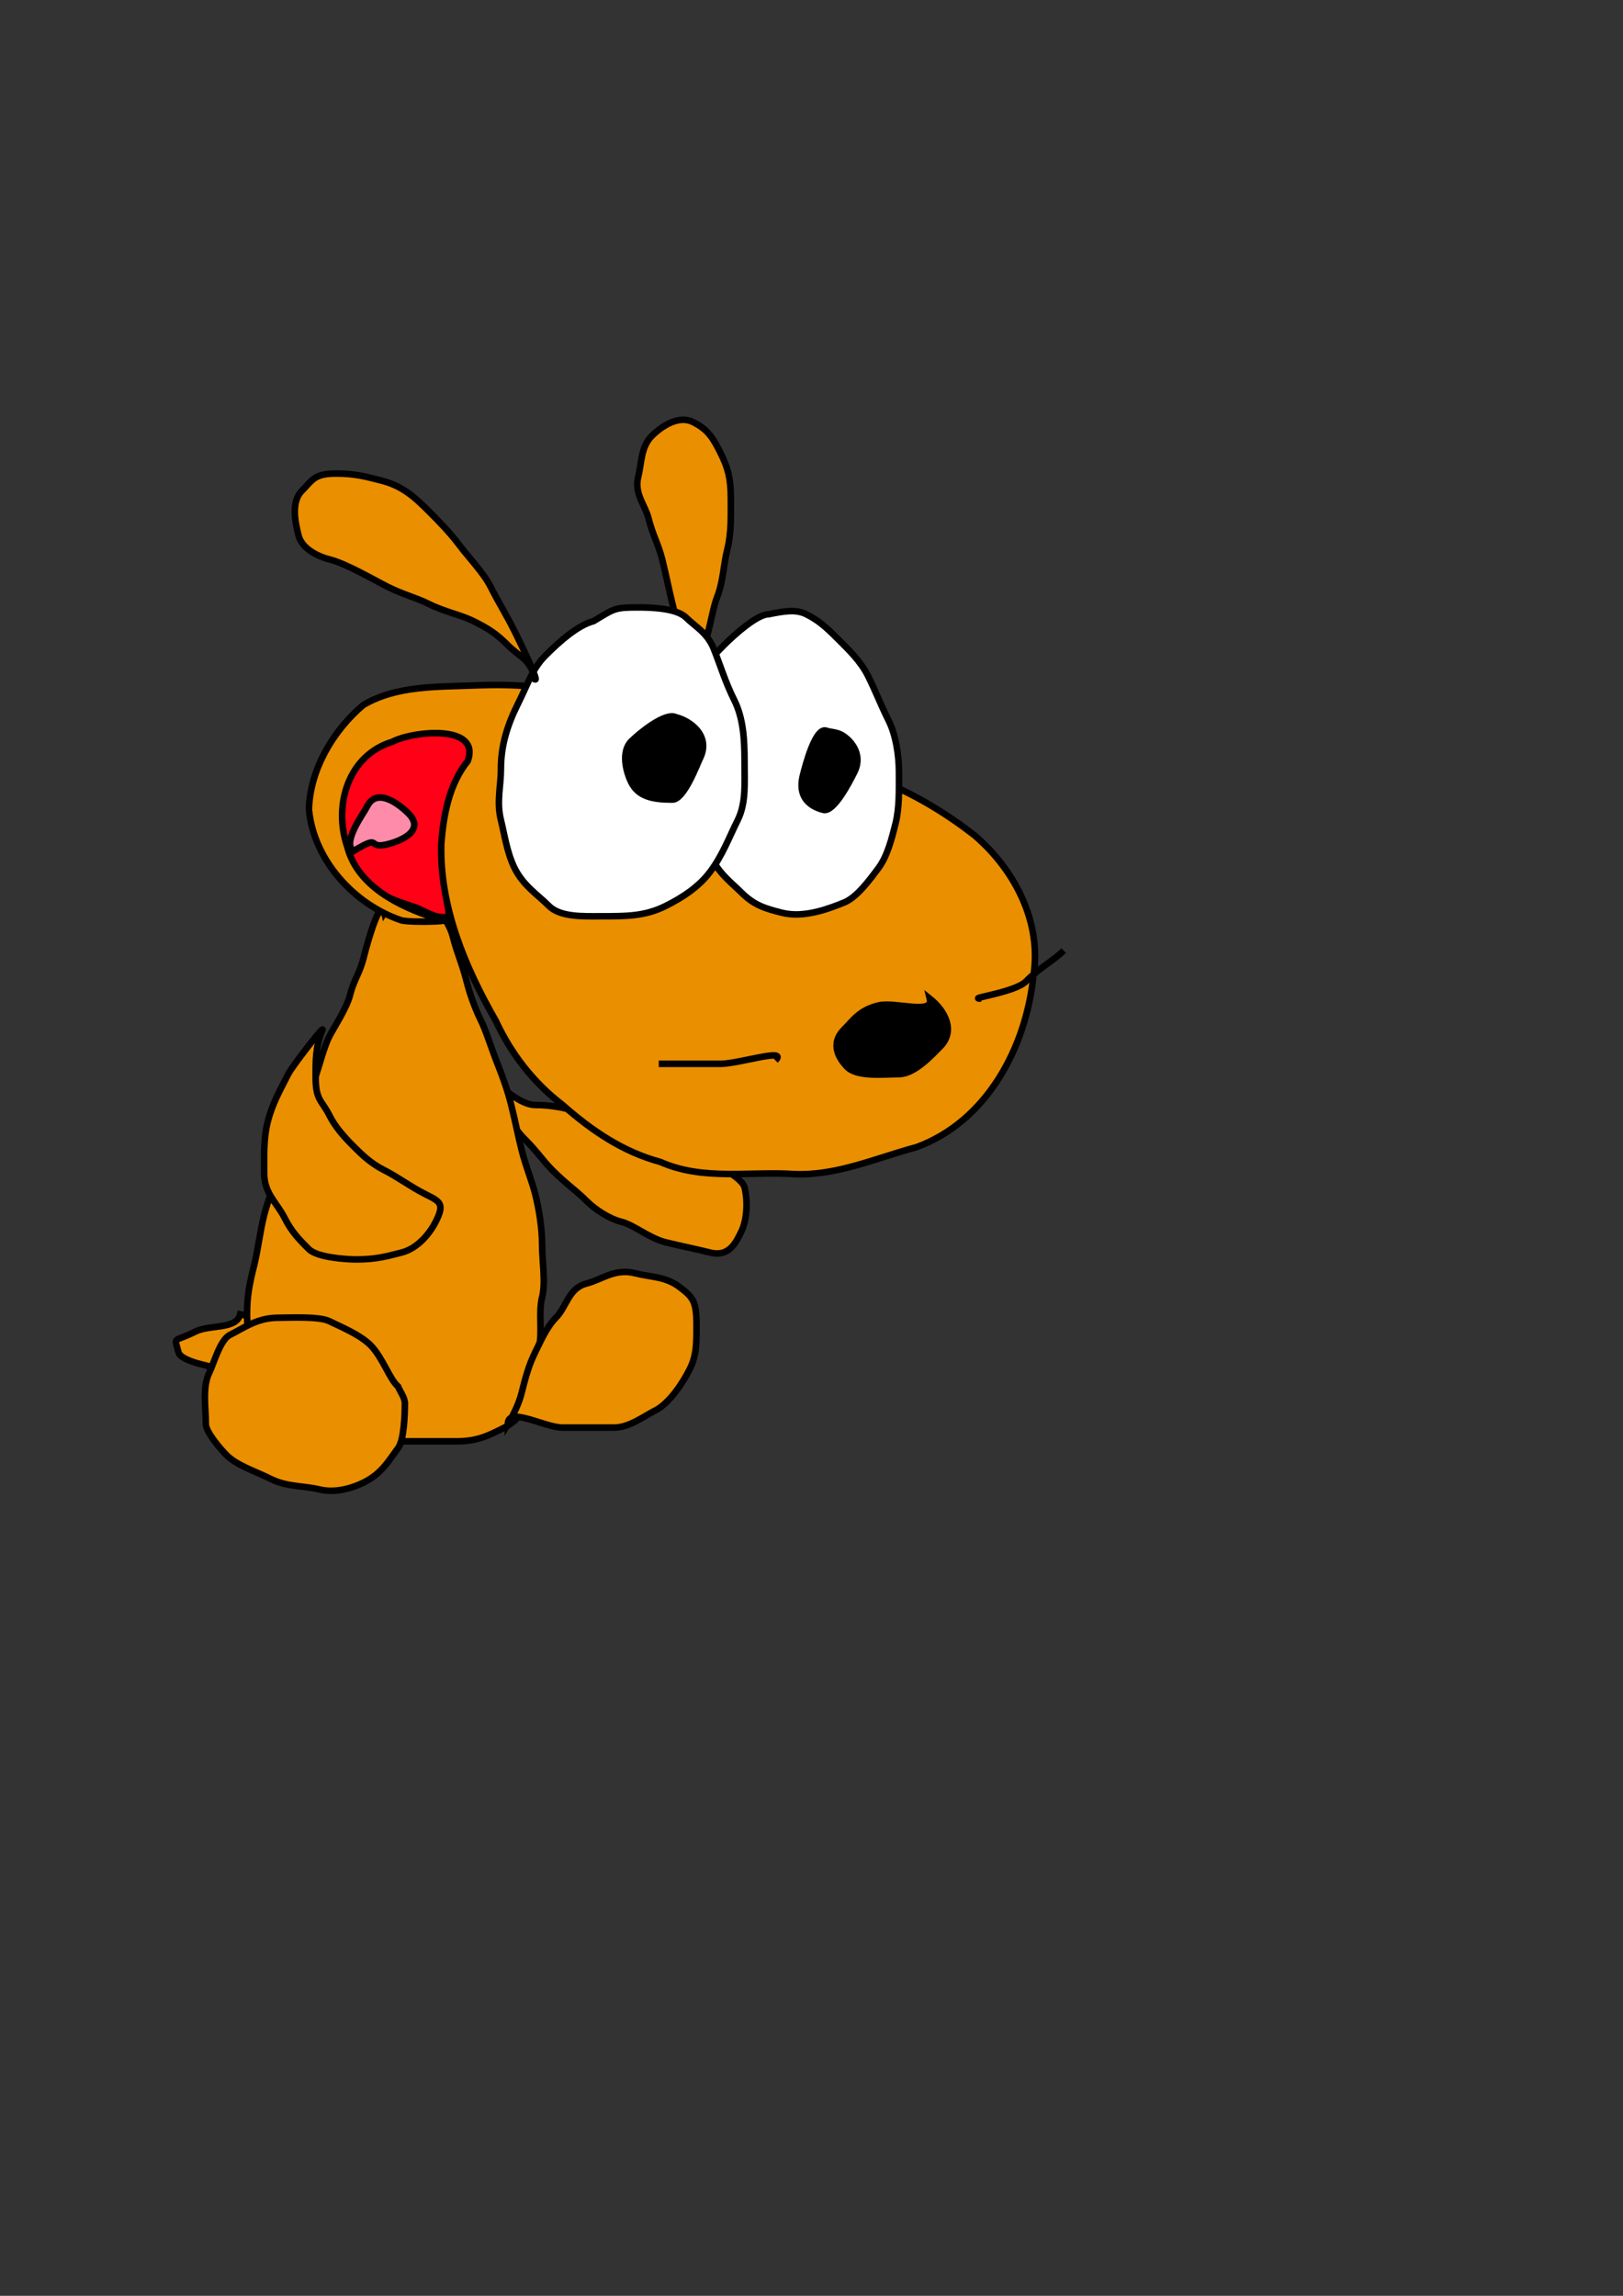 <?xml version="1.0" encoding="UTF-8" standalone="no"?>
<!-- Created with Inkscape (http://www.inkscape.org/) -->
<svg
   xmlns:dc="http://purl.org/dc/elements/1.1/"
   xmlns:cc="http://creativecommons.org/ns#"
   xmlns:rdf="http://www.w3.org/1999/02/22-rdf-syntax-ns#"
   xmlns:svg="http://www.w3.org/2000/svg"
   xmlns="http://www.w3.org/2000/svg"
   xmlns:sodipodi="http://sodipodi.sourceforge.net/DTD/sodipodi-0.dtd"
   xmlns:inkscape="http://www.inkscape.org/namespaces/inkscape"
   width="744.094"
   height="1052.362"
   id="svg2"
   sodipodi:version="0.32"
   inkscape:version="0.46"
   sodipodi:docname="Bob1.svg"
   inkscape:output_extension="org.inkscape.output.svg.inkscape">
  <rect width="100%" height="100%" fill="#333333" stroke="none"/>
  <defs
     id="defs4">
    <inkscape:perspective
       sodipodi:type="inkscape:persp3d"
       inkscape:vp_x="0 : 526.18109 : 1"
       inkscape:vp_y="0 : 1000 : 0"
       inkscape:vp_z="744.09448 : 526.18109 : 1"
       inkscape:persp3d-origin="372.04724 : 350.78739 : 1"
       id="perspective10" />
  </defs>
  <sodipodi:namedview
     id="base"
     pagecolor="#ffffff"
     bordercolor="#666666"
     borderopacity="1.0"
     gridtolerance="10000"
     guidetolerance="10"
     objecttolerance="10"
     inkscape:pageopacity="0.0"
     inkscape:pageshadow="2"
     inkscape:zoom="0.6357127"
     inkscape:cx="379.3379"
     inkscape:cy="526.18109"
     inkscape:document-units="px"
     inkscape:current-layer="layer1"
     showgrid="false"
     inkscape:window-width="1280"
     inkscape:window-height="885"
     inkscape:window-x="0"
     inkscape:window-y="25" />
  <g
     inkscape:label="Layer 1"
     inkscape:groupmode="layer"
     id="layer1">
    <g
       id="g3221">
      <path
         id="path3195"
         d="M 213.933,487.642 C 213.933,480.51 221.474,499.902 226.517,504.945 C 233.499,511.927 235.089,516.663 240.675,522.249 C 246.651,528.225 248.723,531.87 253.259,536.406 C 259.724,542.871 263.85,545.424 268.989,550.563 C 272.739,554.313 279.297,558.646 284.72,560.001 C 290.819,561.526 297.507,567.524 305.169,569.44 C 311.278,570.967 319.183,572.55 325.619,574.159 C 334.447,576.366 337.55,569.174 339.776,564.721 C 342.638,558.997 342.828,550.187 341.349,544.271 C 340.327,540.181 329.431,534.379 327.192,533.26 C 318.991,529.159 313.704,525.955 305.169,523.822 C 298.232,522.087 291.322,520.044 286.293,517.529 C 279.706,514.236 271.061,510.969 265.843,509.664 C 258.551,507.841 252.835,506.518 245.394,506.518 C 239.602,506.518 232.875,500.668 228.09,497.08 C 222.704,493.04 221.241,492.027 213.933,487.642 z"
         style="fill:#ea8f00;fill-opacity:1;fill-rule:evenodd;stroke:#000000;stroke-width:3;stroke-linecap:butt;stroke-linejoin:miter;stroke-opacity:1;stroke-miterlimit:4;stroke-dasharray:none;opacity:1;color:#000000;marker:none;marker-start:none;marker-mid:none;marker-end:none;stroke-dashoffset:0;visibility:visible;display:inline;overflow:visible;enable-background:accumulate" />
      <path
         id="path3191"
         d="M 110.113,602.473 C 108.341,609.559 96.195,607.072 89.663,610.339 C 79.078,615.631 79.891,612.15 81.798,619.777 C 82.926,624.289 97.93,626.563 102.247,627.642 C 109.545,629.466 116.87,629.492 124.27,627.642 C 133.049,625.447 128.055,614.468 127.416,611.912 C 125.476,604.152 119.97,604.445 110.113,602.473 z"
         style="fill:#ea8f00;fill-opacity:1;fill-rule:evenodd;stroke:#000000;stroke-width:3;stroke-linecap:butt;stroke-linejoin:miter;stroke-opacity:1;stroke-miterlimit:4;stroke-dasharray:none;opacity:1;color:#000000;marker:none;marker-start:none;marker-mid:none;marker-end:none;stroke-dashoffset:0;visibility:visible;display:inline;overflow:visible;enable-background:accumulate" />
      <path
         id="path3179"
         d="M 176.18,418.428 C 174.359,411.145 168.563,431.594 166.742,438.877 C 164.837,446.498 162.273,448.887 160.45,456.181 C 158.934,462.246 152.882,471.317 151.012,475.057 C 147.638,481.804 145.95,491.473 143.146,497.08 C 139.397,504.579 136.761,511.609 135.281,517.529 C 133.504,524.637 129.054,529.852 127.416,536.406 C 125.396,544.485 122.631,550.828 121.124,556.855 C 119.088,564.998 118.378,572.558 116.405,580.451 C 114.382,588.543 113.259,594.02 113.259,602.473 C 113.259,612.663 116.187,616.196 119.551,622.923 C 123.235,630.291 121.434,634.244 127.416,640.226 C 133.611,646.422 134.226,648.35 143.146,652.811 C 149.549,656.012 154.016,657.101 162.023,659.103 C 169.229,660.904 177.471,660.676 185.618,660.676 C 193.484,660.676 201.349,660.676 209.214,660.676 C 219.142,660.676 224.103,657.95 231.237,654.384 C 237.648,651.178 241.553,644.761 243.821,640.226 C 246.753,634.362 245.372,624.583 246.967,618.204 C 248.885,610.533 246.695,601.989 248.54,594.608 C 250.255,587.749 248.54,578.125 248.54,571.013 C 248.54,563.126 247.208,554.672 245.394,547.417 C 243.811,541.086 241.064,534.816 239.102,526.968 C 237.35,519.959 236.399,514.582 234.383,506.518 C 232.654,499.605 230.384,493.376 228.09,487.642 C 225.417,480.957 222.844,472.429 220.225,467.192 C 217.702,462.146 215.273,455.25 213.933,449.889 C 211.872,441.644 209.507,436.903 207.641,429.439 C 205.968,422.749 200.355,415.861 196.63,412.136 C 191.239,406.746 188.164,406.93 180.899,410.563 C 178.165,411.93 177.753,415.806 176.18,418.428 z"
         style="fill:#ea8f00;fill-opacity:1;fill-rule:evenodd;stroke:#000000;stroke-width:3;stroke-linecap:butt;stroke-linejoin:miter;stroke-opacity:1;stroke-miterlimit:4;stroke-dasharray:none;opacity:1;color:#000000;marker:none;marker-start:none;marker-mid:none;marker-end:none;stroke-dashoffset:0;visibility:visible;display:inline;overflow:visible;enable-background:accumulate" />
      <path
         id="path3181"
         d="M 206.068,420.001 C 200.004,421.867 194.757,417.226 189.271,415.513 C 183.249,413.444 177.002,411.631 171.788,407.837 C 167.207,405.458 162.483,402.337 160.776,397.183 C 158.602,391.777 157.26,386.074 155.323,380.591 C 153.432,372.235 153.536,363.215 156.363,355.092 C 159.571,347.521 166.935,342.207 174.934,340.756 C 182.805,338.231 190.582,332.826 199.207,334.946 C 206.687,335.913 214.415,334.277 221.779,336.231 C 223.577,337.865 220.713,341.618 220.471,344.079 C 215.177,360.507 207.55,376.202 203.947,393.154 C 202.908,402.151 204.468,411.168 206.068,420.001 z"
         style="fill:#ff0017;fill-opacity:1;fill-rule:evenodd;stroke:#000000;stroke-width:3;stroke-linecap:butt;stroke-linejoin:miter;stroke-opacity:1;stroke-miterlimit:4;stroke-dasharray:none;opacity:1;color:#000000;marker:none;marker-start:none;marker-mid:none;marker-end:none;stroke-dashoffset:0;visibility:visible;display:inline;overflow:visible;enable-background:accumulate" />
      <path
         id="path3161"
         d="M 405.844,358.653 C 420.502,364.757 434.4,373.255 446.875,382.973 C 465.22,398.721 477.73,422.729 473.777,447.362 C 470.409,480.041 452.517,514.008 420.18,525.838 C 401.728,530.771 383.609,539.021 364.186,538.184 C 343.661,536.803 322.272,541.301 302.75,532.609 C 285.633,528.022 271.182,518.185 257.978,506.518 C 244.645,496.374 234.355,483.09 227.348,467.986 C 213.213,443.356 201.488,415.522 202.307,386.644 C 203.392,373.327 205.908,359.488 214.453,348.834 C 220.579,331.753 189.127,335.097 179.889,340.016 C 159.536,346.178 152.792,369.263 159.15,387.935 C 163.849,406.355 183.028,415.448 199.592,420.913 C 214.057,422.372 188.666,423.074 184.081,421.888 C 162.366,414.617 143.821,394.267 141.641,371.083 C 142.104,352.797 152.72,334.881 166.495,323.205 C 181.939,314.025 200.89,314.93 218.297,314.162 C 235.912,313.517 253.615,314.473 270.557,319.753 C 295.158,325.798 320.227,330.412 344.142,338.844 C 365.216,343.615 386.792,348.002 405.844,358.653 z"
         style="fill:#ea8f00;fill-opacity:1;fill-rule:evenodd;stroke:#000000;stroke-width:3;stroke-linecap:butt;stroke-linejoin:miter;stroke-miterlimit:4;stroke-dasharray:none;stroke-opacity:1" />
      <path
         id="path3165"
         d="M 317.754,297.304 C 323.891,303.441 325.541,281.767 328.765,273.709 C 331.562,266.717 331.621,259.136 333.484,251.686 C 335.356,244.196 335.057,236.168 335.057,228.09 C 335.057,218.927 333.483,213.931 330.338,207.641 C 326.701,200.368 324.428,196.821 317.754,193.484 C 310.051,189.632 301.276,197.377 298.877,199.776 C 293.769,204.884 294.229,212.075 292.585,218.652 C 290.686,226.247 295.84,231.671 297.304,237.529 C 299.262,245.36 301.804,249.235 303.596,256.405 C 305.354,263.436 306.747,270.581 308.315,276.855 C 310.649,286.191 310.625,288.393 317.754,297.304 z"
         style="fill:#ea8f00;fill-opacity:1;fill-rule:evenodd;stroke:#000000;stroke-width:3;stroke-linecap:butt;stroke-linejoin:miter;stroke-opacity:1;stroke-miterlimit:4;stroke-dasharray:none;opacity:1;color:#000000;marker:none;marker-start:none;marker-mid:none;marker-end:none;stroke-dashoffset:0;visibility:visible;display:inline;overflow:visible;enable-background:accumulate" />
      <path
         id="path3155"
         d="M 352.36,281.574 C 347.224,281.574 337.004,290.638 331.911,295.731 C 327.208,300.434 322.138,305.839 319.327,311.461 C 316.65,316.816 314.608,323.427 314.608,331.911 C 314.608,339.876 313.034,344.941 313.034,353.933 C 313.034,363.388 314.137,367.782 316.181,375.956 C 317.932,382.961 324.513,389.475 327.192,394.832 C 330.152,400.752 335.998,405.211 339.776,408.99 C 345.721,414.935 350.661,416.43 358.653,418.428 C 369.007,421.017 380.976,416.106 386.967,413.709 C 392.88,411.344 398.799,403.177 402.698,397.979 C 406.829,392.469 408.865,384.32 410.563,377.529 C 412.397,370.194 412.136,362.127 412.136,353.933 C 412.136,346.174 410.69,336.885 407.417,330.338 C 403.817,323.138 401.458,316.848 397.979,309.888 C 394.513,302.958 389.085,297.849 383.821,292.585 C 378.662,287.426 375.232,284.358 369.664,281.574 C 364.813,279.148 359.452,280.155 352.36,281.574 z"
         style="fill:#ffffff;fill-opacity:1;fill-rule:evenodd;stroke:#000000;stroke-width:3;stroke-linecap:butt;stroke-linejoin:miter;stroke-opacity:1;stroke-miterlimit:4;stroke-dasharray:none" />
      <path
         id="path3153"
         d="M 272.136,284.72 C 264.958,286.607 256.847,293.717 250.113,300.45 C 244.067,306.496 242.123,313.284 237.529,322.473 C 232.763,332.004 229.663,341.434 229.663,352.36 C 229.663,360.441 227.559,367.539 229.663,375.956 C 231.265,382.362 232.463,390.993 235.956,397.979 C 239.993,406.054 246.388,409.984 251.686,415.282 C 256.902,420.498 267.713,420.001 275.282,420.001 C 287.045,420.001 295.605,420.064 305.169,415.282 C 312.974,411.38 320.363,406.56 325.619,399.552 C 331.287,391.994 334.256,383.851 338.203,375.956 C 342.174,368.015 341.349,358.314 341.349,349.214 C 341.349,339.095 340.821,329.281 336.63,320.9 C 332.508,312.655 330.249,304.948 327.192,297.304 C 324.274,290.011 318.452,286.991 314.608,283.147 C 310.285,278.825 298.858,278.428 292.585,278.428 C 281.623,278.428 281.751,278.95 272.136,284.72 z"
         style="fill:#ffffff;fill-opacity:1;fill-rule:evenodd;stroke:#000000;stroke-width:3;stroke-linecap:butt;stroke-linejoin:miter;stroke-opacity:1;stroke-miterlimit:4;stroke-dasharray:none;opacity:1;color:#000000;marker:none;marker-start:none;marker-mid:none;marker-end:none;stroke-dashoffset:0;visibility:visible;display:inline;overflow:visible;enable-background:accumulate" />
      <path
         id="path3157"
         d="M 379.102,335.057 C 373.985,332.499 369.24,350.91 368.091,355.507 C 365.711,365.027 370.902,369.58 377.529,371.237 C 382.308,372.432 389.578,358.151 391.686,353.933 C 396.042,345.222 389.267,338.566 385.394,336.63 C 383.461,335.663 381.199,335.581 379.102,335.057 z"
         style="fill:#000000;fill-opacity:1;fill-rule:evenodd;stroke:#000000;stroke-width:3;stroke-linecap:butt;stroke-linejoin:miter;stroke-opacity:1;stroke-miterlimit:4;stroke-dasharray:none" />
      <path
         id="path3159"
         d="M 309.888,328.765 C 304.909,326.275 292.714,336.501 289.439,339.776 C 284.655,344.56 286.962,353.699 289.439,358.653 C 292.804,365.383 299.676,366.518 308.315,366.518 C 313.641,366.518 319.616,350.208 320.9,347.641 C 326.014,337.412 316.589,330.44 309.888,328.765 z"
         style="fill:#000000;fill-opacity:1;fill-rule:evenodd;stroke:#000000;stroke-width:3;stroke-linecap:butt;stroke-linejoin:miter;stroke-opacity:1;stroke-miterlimit:4;stroke-dasharray:none;opacity:1;color:#000000;marker:none;marker-start:none;marker-mid:none;marker-end:none;stroke-dashoffset:0;visibility:visible;display:inline;overflow:visible;enable-background:accumulate" />
      <path
         id="path3163"
         d="M 245.394,311.461 C 246.975,311.857 237.884,293.296 235.956,289.439 C 231.965,281.458 228.26,275.621 224.944,268.989 C 221.816,262.733 214.72,255.357 210.787,250.113 C 206.585,244.51 201.967,239.72 196.63,234.383 C 189.553,227.306 184.13,222.606 174.607,220.225 C 168.011,218.576 163.114,217.079 154.158,217.079 C 143.908,217.079 143.252,220.12 138.427,224.944 C 133.2,230.172 135.528,240.088 136.854,245.394 C 138.455,251.797 146.333,255.236 151.012,256.405 C 158.86,258.367 171.566,265.896 177.753,268.989 C 185.085,272.655 190.71,273.895 196.63,276.855 C 203.715,280.397 211.394,281.877 217.079,284.72 C 223.99,288.175 227.46,290.382 232.81,295.731 C 238.462,301.384 243.009,301.922 245.394,311.461 z"
         style="fill:#ea8f00;fill-opacity:1;fill-rule:evenodd;stroke:#000000;stroke-width:3;stroke-linecap:butt;stroke-linejoin:miter;stroke-opacity:1;stroke-miterlimit:4;stroke-dasharray:none;opacity:1;color:#000000;marker:none;marker-start:none;marker-mid:none;marker-end:none;stroke-dashoffset:0;visibility:visible;display:inline;overflow:visible;enable-background:accumulate" />
      <path
         id="path3167"
         d="M 426.293,457.754 C 428.218,465.452 410.396,458.976 402.698,460.9 C 393.931,463.092 391.258,467.621 386.967,471.911 C 380.208,478.67 385.004,485.679 388.54,489.215 C 393.162,493.837 405.743,492.361 412.136,492.361 C 419.366,492.361 427.367,483.421 431.012,479.776 C 437.966,472.822 433.696,463.676 426.293,457.754 z"
         style="fill:#000000;fill-opacity:1;fill-rule:evenodd;stroke:#000000;stroke-width:3;stroke-linecap:butt;stroke-linejoin:miter;stroke-opacity:1;stroke-miterlimit:4;stroke-dasharray:none;opacity:1;color:#000000;marker:none;marker-start:none;marker-mid:none;marker-end:none;stroke-dashoffset:0;visibility:visible;display:inline;overflow:visible;enable-background:accumulate" />
      <path
         id="path3169"
         d="M 355.507,486.069 C 361.45,480.125 338.744,487.642 330.338,487.642 C 322.473,487.642 314.608,487.642 306.742,487.642 C 305.169,487.642 303.596,487.642 302.023,487.642"
         style="fill:none;fill-opacity:0.75;fill-rule:evenodd;stroke:#000000;stroke-width:3;stroke-linecap:butt;stroke-linejoin:miter;stroke-opacity:1;stroke-miterlimit:4;stroke-dasharray:none" />
      <path
         id="path3171"
         d="M 449.889,457.754 C 442.585,457.754 465.174,455.053 470.338,449.889 C 477.115,443.112 482.785,440.589 487.642,435.731"
         style="fill:none;fill-opacity:0.75;fill-rule:evenodd;stroke:#000000;stroke-width:3;stroke-linecap:butt;stroke-linejoin:miter;stroke-opacity:1;stroke-miterlimit:4;stroke-dasharray:none" />
      <path
         id="path3187"
         d="M 182.472,635.507 C 178.747,632.473 175.344,622.087 169.888,616.631 C 164.885,611.628 155.665,607.946 151.012,605.619 C 146.334,603.281 132.617,604.046 127.416,604.046 C 117.967,604.046 111.801,608.708 105.394,611.912 C 100.855,614.181 97.947,625.231 95.955,629.215 C 92.692,635.742 94.382,645.518 94.382,652.811 C 94.382,656.666 101.928,665.075 103.82,666.968 C 108.681,671.828 117.065,674.377 124.27,677.979 C 131.54,681.614 139.788,681.072 146.292,682.698 C 154.389,684.723 162.788,681.529 166.742,679.552 C 175.072,675.387 177.961,669.838 182.472,663.822 C 185.254,660.113 185.618,648.436 185.618,643.372 C 185.618,640.549 183.521,638.129 182.472,635.507 z"
         style="fill:#ea8f00;fill-opacity:1;fill-rule:evenodd;stroke:#000000;stroke-width:3;stroke-linecap:butt;stroke-linejoin:miter;stroke-opacity:1;stroke-miterlimit:4;stroke-dasharray:none;opacity:1;color:#000000;marker:none;marker-start:none;marker-mid:none;marker-end:none;stroke-dashoffset:0;visibility:visible;display:inline;overflow:visible;enable-background:accumulate" />
      <path
         id="path3189"
         d="M 232.81,652.811 C 232.81,644.405 249.572,654.384 257.978,654.384 C 265.843,654.384 273.709,654.384 281.574,654.384 C 288.497,654.384 295.395,649.046 300.45,646.518 C 306.366,643.561 312.582,634.84 316.181,627.642 C 319.366,621.271 319.327,615.98 319.327,607.193 C 319.327,596.406 317.627,594.514 311.461,589.889 C 305.077,585.101 298.886,585.566 291.012,583.597 C 281.867,581.311 275.803,586.613 268.989,588.316 C 260.588,590.417 259.871,599.008 254.832,604.046 C 250.591,608.287 247.338,615.888 245.394,619.777 C 242.371,625.822 240.776,631.956 239.102,638.653 C 237.961,643.216 235.504,648.321 232.81,652.811 z"
         style="fill:#ea8f00;fill-opacity:1;fill-rule:evenodd;stroke:#000000;stroke-width:3;stroke-linecap:butt;stroke-linejoin:miter;stroke-opacity:1;stroke-miterlimit:4;stroke-dasharray:none;opacity:1;color:#000000;marker:none;marker-start:none;marker-mid:none;marker-end:none;stroke-dashoffset:0;visibility:visible;display:inline;overflow:visible;enable-background:accumulate" />
      <path
         id="path3193"
         d="M 147.866,471.911 C 147.667,471.119 133.84,488.95 132.135,492.361 C 128.483,499.665 124.868,505.697 122.697,514.383 C 120.78,522.053 121.124,529.832 121.124,537.979 C 121.124,547.03 127.069,551.441 130.562,558.428 C 133.654,564.613 137.3,568.312 141.573,572.586 C 145.353,576.365 158.392,577.305 163.596,577.305 C 172.789,577.305 178.103,575.644 184.045,574.159 C 191.73,572.238 197.315,564.923 199.776,560.001 C 203.888,551.776 201.975,550.876 195.057,547.417 C 188.385,544.081 182.336,539.484 176.18,536.406 C 169.966,533.299 165.659,529.031 162.023,525.395 C 157.278,520.65 153.53,516.273 151.012,511.237 C 147.577,504.368 144.719,504.434 144.719,493.934 C 144.719,485.465 144.604,480.066 147.866,471.911 z"
         style="fill:#ea8f00;fill-opacity:1;fill-rule:evenodd;stroke:#000000;stroke-width:3;stroke-linecap:butt;stroke-linejoin:miter;stroke-opacity:1;stroke-miterlimit:4;stroke-dasharray:none;opacity:1;color:#000000;marker:none;marker-start:none;marker-mid:none;marker-end:none;stroke-dashoffset:0;visibility:visible;display:inline;overflow:visible;enable-background:accumulate" />
      <path
         id="path3197"
         d="M 162.023,390.113 C 156.709,386.128 166.651,372.992 168.315,369.664 C 173.012,360.271 183.931,369.55 187.191,372.81 C 195.383,381.001 183.006,385.654 177.753,386.967 C 167.609,389.503 175.769,381.866 162.023,390.113 z"
         style="fill:#ff8baa;fill-opacity:1;fill-rule:evenodd;stroke:#000000;stroke-width:3;stroke-linecap:butt;stroke-linejoin:miter;stroke-opacity:1;stroke-miterlimit:4;stroke-dasharray:none" />
    </g>
  </g>
</svg>
